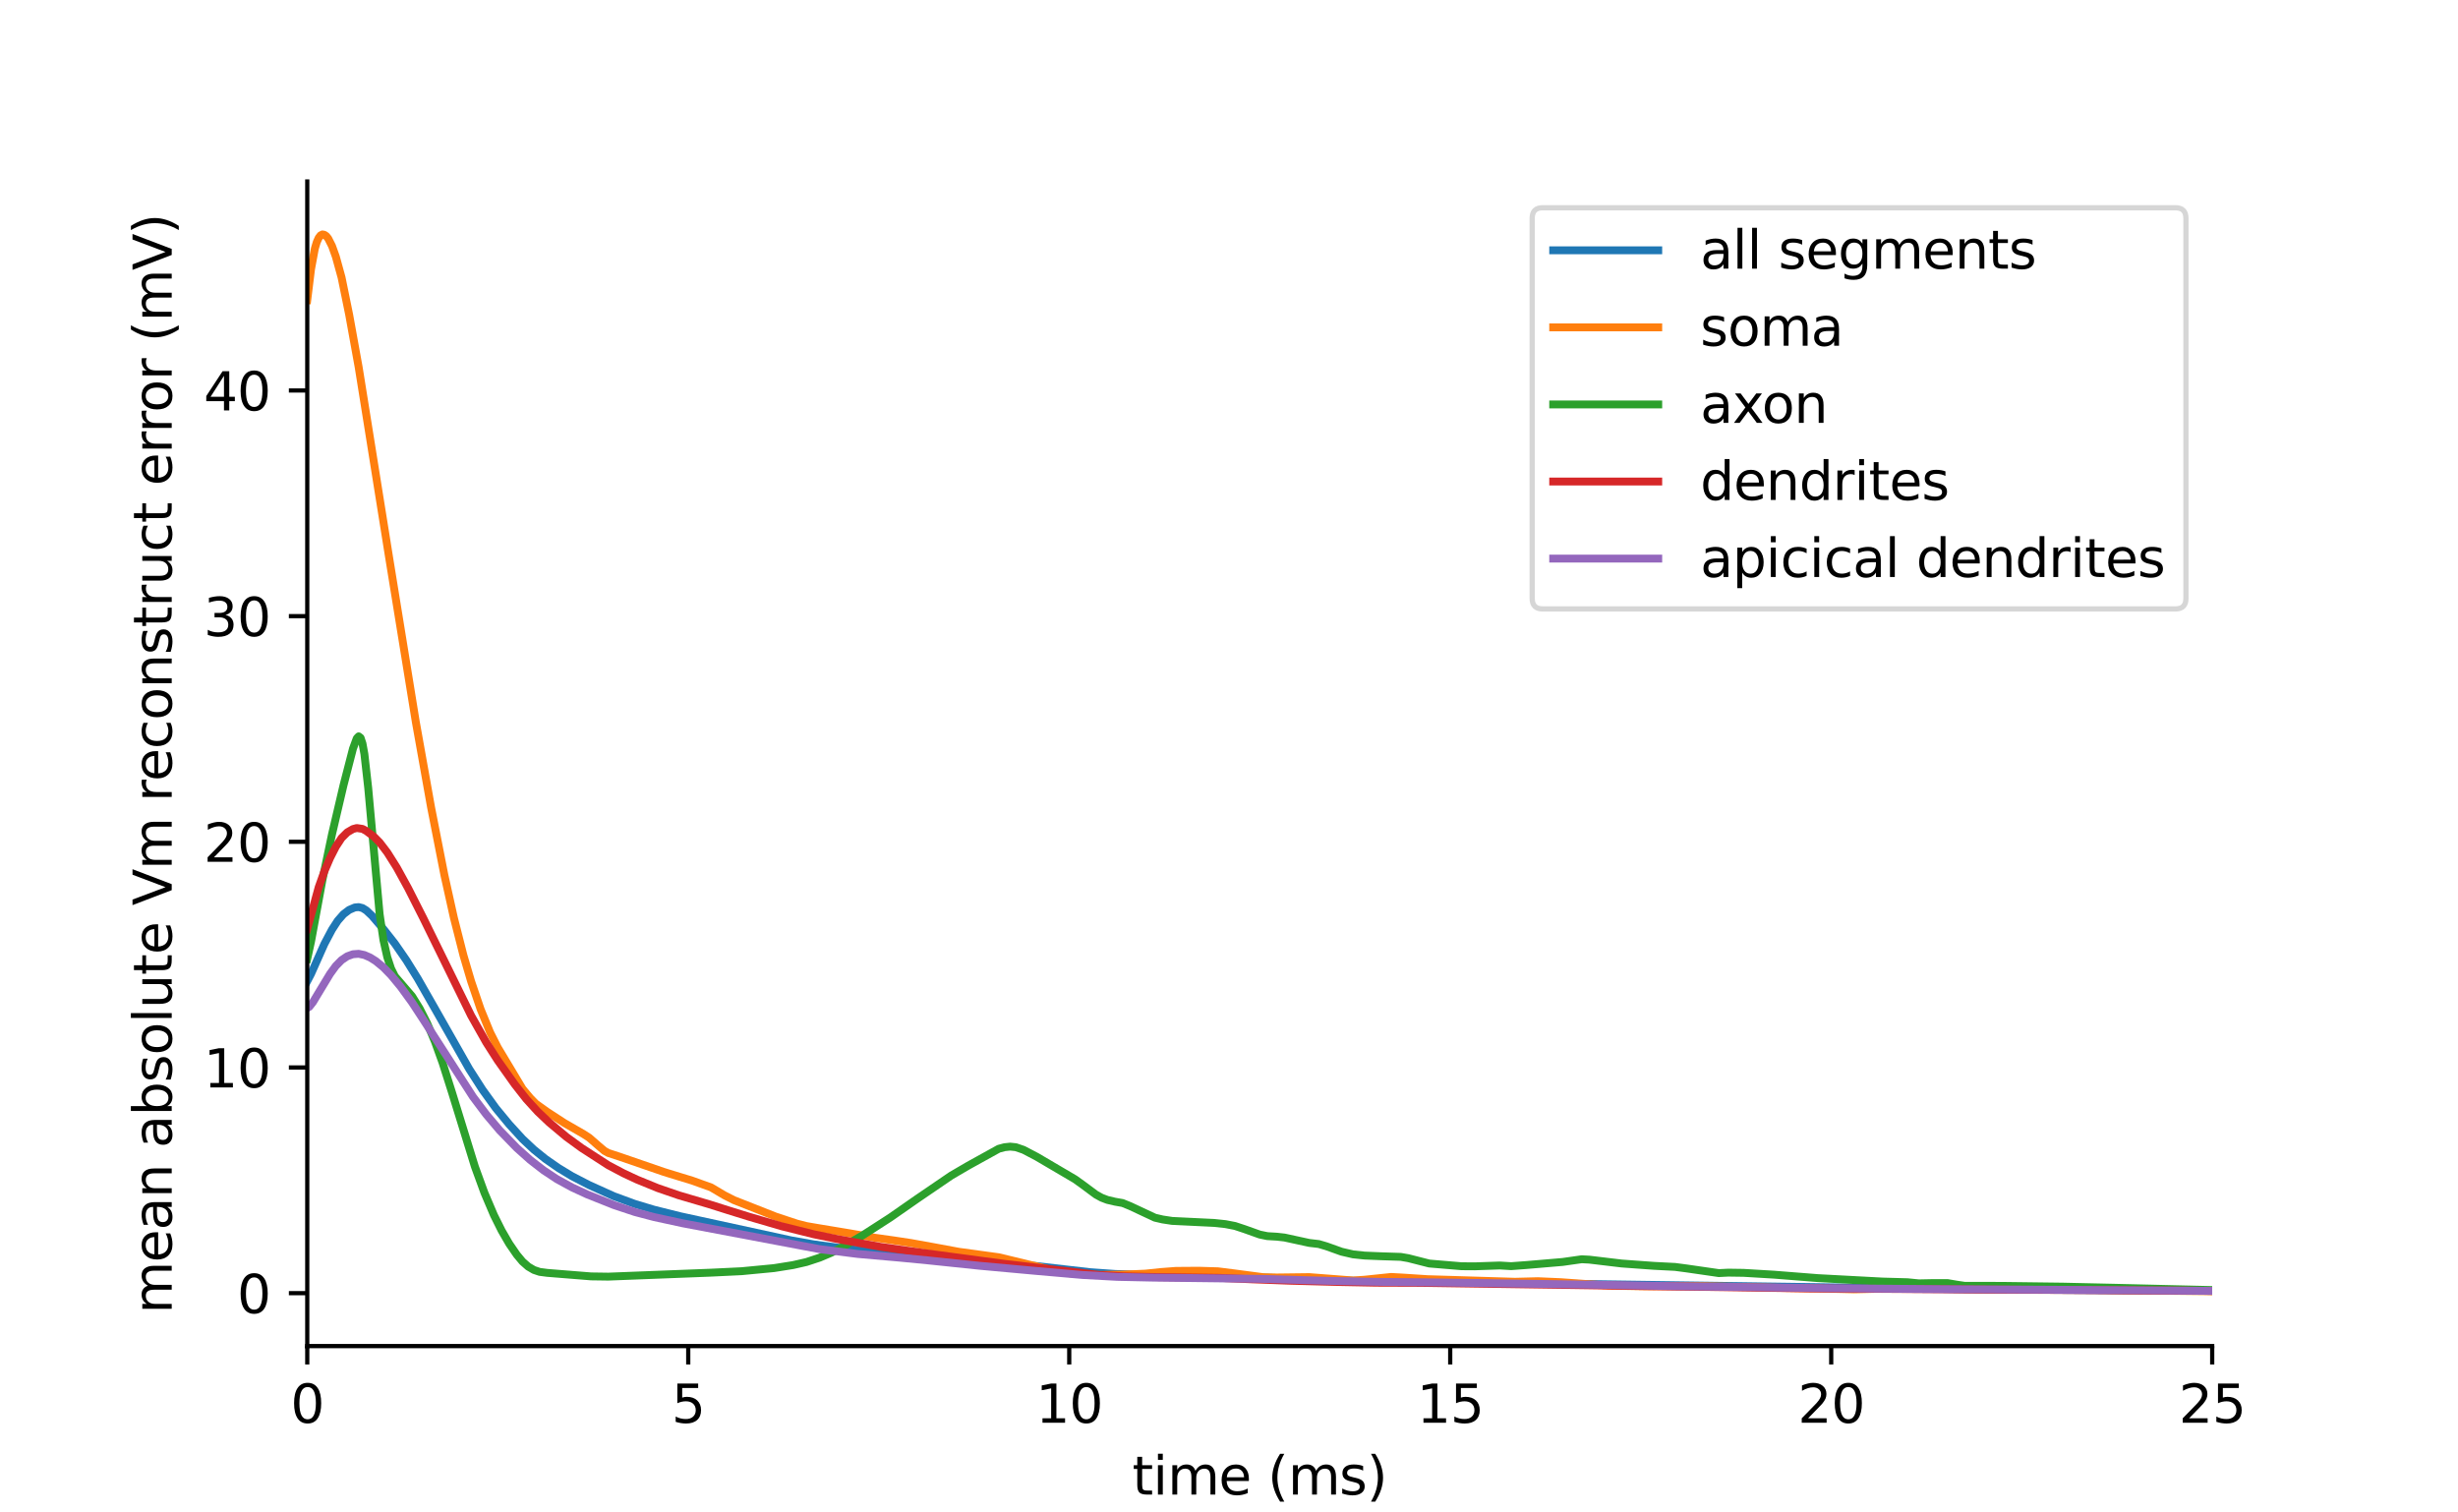 <?xml version="1.0" encoding="utf-8" standalone="no"?>
<!DOCTYPE svg PUBLIC "-//W3C//DTD SVG 1.1//EN"
  "http://www.w3.org/Graphics/SVG/1.1/DTD/svg11.dtd">
<svg xmlns:xlink="http://www.w3.org/1999/xlink" width="468pt" height="288pt" viewBox="0 0 468 288" xmlns="http://www.w3.org/2000/svg" version="1.1">
 <defs>
  <style type="text/css">*{stroke-linejoin: round; stroke-linecap: butt}</style>
 </defs>
 <g id="figure_1">
  <g id="patch_1">
   <path d="M 0 288 
L 468 288 
L 468 0 
L 0 0 
z
" style="fill: #ffffff"/>
  </g>
  <g id="axes_1">
   <g id="patch_2">
    <path d="M 58.5 256.32 
L 421.2 256.32 
L 421.2 34.56 
L 58.5 34.56 
z
" style="fill: #ffffff"/>
   </g>
   <g id="matplotlib.axis_1">
    <g id="xtick_1">
     <g id="line2d_1">
      <defs>
       <path id="m7c7ad03bd0" d="M 0 0 
L 0 3.5 
" style="stroke: #000000; stroke-width: 0.8"/>
      </defs>
      <g>
       <use xlink:href="#m7c7ad03bd0" x="58.5" y="256.32" style="stroke: #000000; stroke-width: 0.8"/>
      </g>
     </g>
     <g id="text_1">
      <!-- 0 -->
      <g transform="translate(55.319 270.918) scale(0.1 -0.1)">
       <defs>
        <path id="DejaVuSans-30" d="M 2034 4250 
Q 1547 4250 1301 3770 
Q 1056 3291 1056 2328 
Q 1056 1369 1301 889 
Q 1547 409 2034 409 
Q 2525 409 2770 889 
Q 3016 1369 3016 2328 
Q 3016 3291 2770 3770 
Q 2525 4250 2034 4250 
z
M 2034 4750 
Q 2819 4750 3233 4129 
Q 3647 3509 3647 2328 
Q 3647 1150 3233 529 
Q 2819 -91 2034 -91 
Q 1250 -91 836 529 
Q 422 1150 422 2328 
Q 422 3509 836 4129 
Q 1250 4750 2034 4750 
z
" transform="scale(0.016)"/>
       </defs>
       <use xlink:href="#DejaVuSans-30"/>
      </g>
     </g>
    </g>
    <g id="xtick_2">
     <g id="line2d_2">
      <g>
       <use xlink:href="#m7c7ad03bd0" x="131.04" y="256.32" style="stroke: #000000; stroke-width: 0.8"/>
      </g>
     </g>
     <g id="text_2">
      <!-- 5 -->
      <g transform="translate(127.859 270.918) scale(0.1 -0.1)">
       <defs>
        <path id="DejaVuSans-35" d="M 691 4666 
L 3169 4666 
L 3169 4134 
L 1269 4134 
L 1269 2991 
Q 1406 3038 1543 3061 
Q 1681 3084 1819 3084 
Q 2600 3084 3056 2656 
Q 3513 2228 3513 1497 
Q 3513 744 3044 326 
Q 2575 -91 1722 -91 
Q 1428 -91 1123 -41 
Q 819 9 494 109 
L 494 744 
Q 775 591 1075 516 
Q 1375 441 1709 441 
Q 2250 441 2565 725 
Q 2881 1009 2881 1497 
Q 2881 1984 2565 2268 
Q 2250 2553 1709 2553 
Q 1456 2553 1204 2497 
Q 953 2441 691 2322 
L 691 4666 
z
" transform="scale(0.016)"/>
       </defs>
       <use xlink:href="#DejaVuSans-35"/>
      </g>
     </g>
    </g>
    <g id="xtick_3">
     <g id="line2d_3">
      <g>
       <use xlink:href="#m7c7ad03bd0" x="203.58" y="256.32" style="stroke: #000000; stroke-width: 0.8"/>
      </g>
     </g>
     <g id="text_3">
      <!-- 10 -->
      <g transform="translate(197.218 270.918) scale(0.1 -0.1)">
       <defs>
        <path id="DejaVuSans-31" d="M 794 531 
L 1825 531 
L 1825 4091 
L 703 3866 
L 703 4441 
L 1819 4666 
L 2450 4666 
L 2450 531 
L 3481 531 
L 3481 0 
L 794 0 
L 794 531 
z
" transform="scale(0.016)"/>
       </defs>
       <use xlink:href="#DejaVuSans-31"/>
       <use xlink:href="#DejaVuSans-30" x="63.623"/>
      </g>
     </g>
    </g>
    <g id="xtick_4">
     <g id="line2d_4">
      <g>
       <use xlink:href="#m7c7ad03bd0" x="276.12" y="256.32" style="stroke: #000000; stroke-width: 0.8"/>
      </g>
     </g>
     <g id="text_4">
      <!-- 15 -->
      <g transform="translate(269.757 270.918) scale(0.1 -0.1)">
       <use xlink:href="#DejaVuSans-31"/>
       <use xlink:href="#DejaVuSans-35" x="63.623"/>
      </g>
     </g>
    </g>
    <g id="xtick_5">
     <g id="line2d_5">
      <g>
       <use xlink:href="#m7c7ad03bd0" x="348.66" y="256.32" style="stroke: #000000; stroke-width: 0.8"/>
      </g>
     </g>
     <g id="text_5">
      <!-- 20 -->
      <g transform="translate(342.298 270.918) scale(0.1 -0.1)">
       <defs>
        <path id="DejaVuSans-32" d="M 1228 531 
L 3431 531 
L 3431 0 
L 469 0 
L 469 531 
Q 828 903 1448 1529 
Q 2069 2156 2228 2338 
Q 2531 2678 2651 2914 
Q 2772 3150 2772 3378 
Q 2772 3750 2511 3984 
Q 2250 4219 1831 4219 
Q 1534 4219 1204 4116 
Q 875 4013 500 3803 
L 500 4441 
Q 881 4594 1212 4672 
Q 1544 4750 1819 4750 
Q 2544 4750 2975 4387 
Q 3406 4025 3406 3419 
Q 3406 3131 3298 2873 
Q 3191 2616 2906 2266 
Q 2828 2175 2409 1742 
Q 1991 1309 1228 531 
z
" transform="scale(0.016)"/>
       </defs>
       <use xlink:href="#DejaVuSans-32"/>
       <use xlink:href="#DejaVuSans-30" x="63.623"/>
      </g>
     </g>
    </g>
    <g id="xtick_6">
     <g id="line2d_6">
      <g>
       <use xlink:href="#m7c7ad03bd0" x="421.2" y="256.32" style="stroke: #000000; stroke-width: 0.8"/>
      </g>
     </g>
     <g id="text_6">
      <!-- 25 -->
      <g transform="translate(414.837 270.918) scale(0.1 -0.1)">
       <use xlink:href="#DejaVuSans-32"/>
       <use xlink:href="#DejaVuSans-35" x="63.623"/>
      </g>
     </g>
    </g>
    <g id="text_7">
     <!-- time (ms) -->
     <g transform="translate(215.588 284.597) scale(0.1 -0.1)">
      <defs>
       <path id="DejaVuSans-74" d="M 1172 4494 
L 1172 3500 
L 2356 3500 
L 2356 3053 
L 1172 3053 
L 1172 1153 
Q 1172 725 1289 603 
Q 1406 481 1766 481 
L 2356 481 
L 2356 0 
L 1766 0 
Q 1100 0 847 248 
Q 594 497 594 1153 
L 594 3053 
L 172 3053 
L 172 3500 
L 594 3500 
L 594 4494 
L 1172 4494 
z
" transform="scale(0.016)"/>
       <path id="DejaVuSans-69" d="M 603 3500 
L 1178 3500 
L 1178 0 
L 603 0 
L 603 3500 
z
M 603 4863 
L 1178 4863 
L 1178 4134 
L 603 4134 
L 603 4863 
z
" transform="scale(0.016)"/>
       <path id="DejaVuSans-6d" d="M 3328 2828 
Q 3544 3216 3844 3400 
Q 4144 3584 4550 3584 
Q 5097 3584 5394 3201 
Q 5691 2819 5691 2113 
L 5691 0 
L 5113 0 
L 5113 2094 
Q 5113 2597 4934 2840 
Q 4756 3084 4391 3084 
Q 3944 3084 3684 2787 
Q 3425 2491 3425 1978 
L 3425 0 
L 2847 0 
L 2847 2094 
Q 2847 2600 2669 2842 
Q 2491 3084 2119 3084 
Q 1678 3084 1418 2786 
Q 1159 2488 1159 1978 
L 1159 0 
L 581 0 
L 581 3500 
L 1159 3500 
L 1159 2956 
Q 1356 3278 1631 3431 
Q 1906 3584 2284 3584 
Q 2666 3584 2933 3390 
Q 3200 3197 3328 2828 
z
" transform="scale(0.016)"/>
       <path id="DejaVuSans-65" d="M 3597 1894 
L 3597 1613 
L 953 1613 
Q 991 1019 1311 708 
Q 1631 397 2203 397 
Q 2534 397 2845 478 
Q 3156 559 3463 722 
L 3463 178 
Q 3153 47 2828 -22 
Q 2503 -91 2169 -91 
Q 1331 -91 842 396 
Q 353 884 353 1716 
Q 353 2575 817 3079 
Q 1281 3584 2069 3584 
Q 2775 3584 3186 3129 
Q 3597 2675 3597 1894 
z
M 3022 2063 
Q 3016 2534 2758 2815 
Q 2500 3097 2075 3097 
Q 1594 3097 1305 2825 
Q 1016 2553 972 2059 
L 3022 2063 
z
" transform="scale(0.016)"/>
       <path id="DejaVuSans-20" transform="scale(0.016)"/>
       <path id="DejaVuSans-28" d="M 1984 4856 
Q 1566 4138 1362 3434 
Q 1159 2731 1159 2009 
Q 1159 1288 1364 580 
Q 1569 -128 1984 -844 
L 1484 -844 
Q 1016 -109 783 600 
Q 550 1309 550 2009 
Q 550 2706 781 3412 
Q 1013 4119 1484 4856 
L 1984 4856 
z
" transform="scale(0.016)"/>
       <path id="DejaVuSans-73" d="M 2834 3397 
L 2834 2853 
Q 2591 2978 2328 3040 
Q 2066 3103 1784 3103 
Q 1356 3103 1142 2972 
Q 928 2841 928 2578 
Q 928 2378 1081 2264 
Q 1234 2150 1697 2047 
L 1894 2003 
Q 2506 1872 2764 1633 
Q 3022 1394 3022 966 
Q 3022 478 2636 193 
Q 2250 -91 1575 -91 
Q 1294 -91 989 -36 
Q 684 19 347 128 
L 347 722 
Q 666 556 975 473 
Q 1284 391 1588 391 
Q 1994 391 2212 530 
Q 2431 669 2431 922 
Q 2431 1156 2273 1281 
Q 2116 1406 1581 1522 
L 1381 1569 
Q 847 1681 609 1914 
Q 372 2147 372 2553 
Q 372 3047 722 3315 
Q 1072 3584 1716 3584 
Q 2034 3584 2315 3537 
Q 2597 3491 2834 3397 
z
" transform="scale(0.016)"/>
       <path id="DejaVuSans-29" d="M 513 4856 
L 1013 4856 
Q 1481 4119 1714 3412 
Q 1947 2706 1947 2009 
Q 1947 1309 1714 600 
Q 1481 -109 1013 -844 
L 513 -844 
Q 928 -128 1133 580 
Q 1338 1288 1338 2009 
Q 1338 2731 1133 3434 
Q 928 4138 513 4856 
z
" transform="scale(0.016)"/>
      </defs>
      <use xlink:href="#DejaVuSans-74"/>
      <use xlink:href="#DejaVuSans-69" x="39.209"/>
      <use xlink:href="#DejaVuSans-6d" x="66.992"/>
      <use xlink:href="#DejaVuSans-65" x="164.404"/>
      <use xlink:href="#DejaVuSans-20" x="225.928"/>
      <use xlink:href="#DejaVuSans-28" x="257.715"/>
      <use xlink:href="#DejaVuSans-6d" x="296.729"/>
      <use xlink:href="#DejaVuSans-73" x="394.141"/>
      <use xlink:href="#DejaVuSans-29" x="446.24"/>
     </g>
    </g>
   </g>
   <g id="matplotlib.axis_2">
    <g id="ytick_1">
     <g id="line2d_7">
      <defs>
       <path id="m4dbc511d48" d="M 0 0 
L -3.5 0 
" style="stroke: #000000; stroke-width: 0.8"/>
      </defs>
      <g>
       <use xlink:href="#m4dbc511d48" x="58.5" y="246.24" style="stroke: #000000; stroke-width: 0.8"/>
      </g>
     </g>
     <g id="text_8">
      <!-- 0 -->
      <g transform="translate(45.138 250.039) scale(0.1 -0.1)">
       <use xlink:href="#DejaVuSans-30"/>
      </g>
     </g>
    </g>
    <g id="ytick_2">
     <g id="line2d_8">
      <g>
       <use xlink:href="#m4dbc511d48" x="58.5" y="203.268" style="stroke: #000000; stroke-width: 0.8"/>
      </g>
     </g>
     <g id="text_9">
      <!-- 10 -->
      <g transform="translate(38.775 207.067) scale(0.1 -0.1)">
       <use xlink:href="#DejaVuSans-31"/>
       <use xlink:href="#DejaVuSans-30" x="63.623"/>
      </g>
     </g>
    </g>
    <g id="ytick_3">
     <g id="line2d_9">
      <g>
       <use xlink:href="#m4dbc511d48" x="58.5" y="160.295" style="stroke: #000000; stroke-width: 0.8"/>
      </g>
     </g>
     <g id="text_10">
      <!-- 20 -->
      <g transform="translate(38.775 164.095) scale(0.1 -0.1)">
       <use xlink:href="#DejaVuSans-32"/>
       <use xlink:href="#DejaVuSans-30" x="63.623"/>
      </g>
     </g>
    </g>
    <g id="ytick_4">
     <g id="line2d_10">
      <g>
       <use xlink:href="#m4dbc511d48" x="58.5" y="117.323" style="stroke: #000000; stroke-width: 0.8"/>
      </g>
     </g>
     <g id="text_11">
      <!-- 30 -->
      <g transform="translate(38.775 121.122) scale(0.1 -0.1)">
       <defs>
        <path id="DejaVuSans-33" d="M 2597 2516 
Q 3050 2419 3304 2112 
Q 3559 1806 3559 1356 
Q 3559 666 3084 287 
Q 2609 -91 1734 -91 
Q 1441 -91 1130 -33 
Q 819 25 488 141 
L 488 750 
Q 750 597 1062 519 
Q 1375 441 1716 441 
Q 2309 441 2620 675 
Q 2931 909 2931 1356 
Q 2931 1769 2642 2001 
Q 2353 2234 1838 2234 
L 1294 2234 
L 1294 2753 
L 1863 2753 
Q 2328 2753 2575 2939 
Q 2822 3125 2822 3475 
Q 2822 3834 2567 4026 
Q 2313 4219 1838 4219 
Q 1578 4219 1281 4162 
Q 984 4106 628 3988 
L 628 4550 
Q 988 4650 1302 4700 
Q 1616 4750 1894 4750 
Q 2613 4750 3031 4423 
Q 3450 4097 3450 3541 
Q 3450 3153 3228 2886 
Q 3006 2619 2597 2516 
z
" transform="scale(0.016)"/>
       </defs>
       <use xlink:href="#DejaVuSans-33"/>
       <use xlink:href="#DejaVuSans-30" x="63.623"/>
      </g>
     </g>
    </g>
    <g id="ytick_5">
     <g id="line2d_11">
      <g>
       <use xlink:href="#m4dbc511d48" x="58.5" y="74.351" style="stroke: #000000; stroke-width: 0.8"/>
      </g>
     </g>
     <g id="text_12">
      <!-- 40 -->
      <g transform="translate(38.775 78.15) scale(0.1 -0.1)">
       <defs>
        <path id="DejaVuSans-34" d="M 2419 4116 
L 825 1625 
L 2419 1625 
L 2419 4116 
z
M 2253 4666 
L 3047 4666 
L 3047 1625 
L 3713 1625 
L 3713 1100 
L 3047 1100 
L 3047 0 
L 2419 0 
L 2419 1100 
L 313 1100 
L 313 1709 
L 2253 4666 
z
" transform="scale(0.016)"/>
       </defs>
       <use xlink:href="#DejaVuSans-34"/>
       <use xlink:href="#DejaVuSans-30" x="63.623"/>
      </g>
     </g>
    </g>
    <g id="text_13">
     <!-- mean absolute Vm reconstruct error (mV) -->
     <g transform="translate(32.695 250.142) rotate(-90) scale(0.1 -0.1)">
      <defs>
       <path id="DejaVuSans-61" d="M 2194 1759 
Q 1497 1759 1228 1600 
Q 959 1441 959 1056 
Q 959 750 1161 570 
Q 1363 391 1709 391 
Q 2188 391 2477 730 
Q 2766 1069 2766 1631 
L 2766 1759 
L 2194 1759 
z
M 3341 1997 
L 3341 0 
L 2766 0 
L 2766 531 
Q 2569 213 2275 61 
Q 1981 -91 1556 -91 
Q 1019 -91 701 211 
Q 384 513 384 1019 
Q 384 1609 779 1909 
Q 1175 2209 1959 2209 
L 2766 2209 
L 2766 2266 
Q 2766 2663 2505 2880 
Q 2244 3097 1772 3097 
Q 1472 3097 1187 3025 
Q 903 2953 641 2809 
L 641 3341 
Q 956 3463 1253 3523 
Q 1550 3584 1831 3584 
Q 2591 3584 2966 3190 
Q 3341 2797 3341 1997 
z
" transform="scale(0.016)"/>
       <path id="DejaVuSans-6e" d="M 3513 2113 
L 3513 0 
L 2938 0 
L 2938 2094 
Q 2938 2591 2744 2837 
Q 2550 3084 2163 3084 
Q 1697 3084 1428 2787 
Q 1159 2491 1159 1978 
L 1159 0 
L 581 0 
L 581 3500 
L 1159 3500 
L 1159 2956 
Q 1366 3272 1645 3428 
Q 1925 3584 2291 3584 
Q 2894 3584 3203 3211 
Q 3513 2838 3513 2113 
z
" transform="scale(0.016)"/>
       <path id="DejaVuSans-62" d="M 3116 1747 
Q 3116 2381 2855 2742 
Q 2594 3103 2138 3103 
Q 1681 3103 1420 2742 
Q 1159 2381 1159 1747 
Q 1159 1113 1420 752 
Q 1681 391 2138 391 
Q 2594 391 2855 752 
Q 3116 1113 3116 1747 
z
M 1159 2969 
Q 1341 3281 1617 3432 
Q 1894 3584 2278 3584 
Q 2916 3584 3314 3078 
Q 3713 2572 3713 1747 
Q 3713 922 3314 415 
Q 2916 -91 2278 -91 
Q 1894 -91 1617 61 
Q 1341 213 1159 525 
L 1159 0 
L 581 0 
L 581 4863 
L 1159 4863 
L 1159 2969 
z
" transform="scale(0.016)"/>
       <path id="DejaVuSans-6f" d="M 1959 3097 
Q 1497 3097 1228 2736 
Q 959 2375 959 1747 
Q 959 1119 1226 758 
Q 1494 397 1959 397 
Q 2419 397 2687 759 
Q 2956 1122 2956 1747 
Q 2956 2369 2687 2733 
Q 2419 3097 1959 3097 
z
M 1959 3584 
Q 2709 3584 3137 3096 
Q 3566 2609 3566 1747 
Q 3566 888 3137 398 
Q 2709 -91 1959 -91 
Q 1206 -91 779 398 
Q 353 888 353 1747 
Q 353 2609 779 3096 
Q 1206 3584 1959 3584 
z
" transform="scale(0.016)"/>
       <path id="DejaVuSans-6c" d="M 603 4863 
L 1178 4863 
L 1178 0 
L 603 0 
L 603 4863 
z
" transform="scale(0.016)"/>
       <path id="DejaVuSans-75" d="M 544 1381 
L 544 3500 
L 1119 3500 
L 1119 1403 
Q 1119 906 1312 657 
Q 1506 409 1894 409 
Q 2359 409 2629 706 
Q 2900 1003 2900 1516 
L 2900 3500 
L 3475 3500 
L 3475 0 
L 2900 0 
L 2900 538 
Q 2691 219 2414 64 
Q 2138 -91 1772 -91 
Q 1169 -91 856 284 
Q 544 659 544 1381 
z
M 1991 3584 
L 1991 3584 
z
" transform="scale(0.016)"/>
       <path id="DejaVuSans-56" d="M 1831 0 
L 50 4666 
L 709 4666 
L 2188 738 
L 3669 4666 
L 4325 4666 
L 2547 0 
L 1831 0 
z
" transform="scale(0.016)"/>
       <path id="DejaVuSans-72" d="M 2631 2963 
Q 2534 3019 2420 3045 
Q 2306 3072 2169 3072 
Q 1681 3072 1420 2755 
Q 1159 2438 1159 1844 
L 1159 0 
L 581 0 
L 581 3500 
L 1159 3500 
L 1159 2956 
Q 1341 3275 1631 3429 
Q 1922 3584 2338 3584 
Q 2397 3584 2469 3576 
Q 2541 3569 2628 3553 
L 2631 2963 
z
" transform="scale(0.016)"/>
       <path id="DejaVuSans-63" d="M 3122 3366 
L 3122 2828 
Q 2878 2963 2633 3030 
Q 2388 3097 2138 3097 
Q 1578 3097 1268 2742 
Q 959 2388 959 1747 
Q 959 1106 1268 751 
Q 1578 397 2138 397 
Q 2388 397 2633 464 
Q 2878 531 3122 666 
L 3122 134 
Q 2881 22 2623 -34 
Q 2366 -91 2075 -91 
Q 1284 -91 818 406 
Q 353 903 353 1747 
Q 353 2603 823 3093 
Q 1294 3584 2113 3584 
Q 2378 3584 2631 3529 
Q 2884 3475 3122 3366 
z
" transform="scale(0.016)"/>
      </defs>
      <use xlink:href="#DejaVuSans-6d"/>
      <use xlink:href="#DejaVuSans-65" x="97.412"/>
      <use xlink:href="#DejaVuSans-61" x="158.936"/>
      <use xlink:href="#DejaVuSans-6e" x="220.215"/>
      <use xlink:href="#DejaVuSans-20" x="283.594"/>
      <use xlink:href="#DejaVuSans-61" x="315.381"/>
      <use xlink:href="#DejaVuSans-62" x="376.66"/>
      <use xlink:href="#DejaVuSans-73" x="440.137"/>
      <use xlink:href="#DejaVuSans-6f" x="492.236"/>
      <use xlink:href="#DejaVuSans-6c" x="553.418"/>
      <use xlink:href="#DejaVuSans-75" x="581.201"/>
      <use xlink:href="#DejaVuSans-74" x="644.58"/>
      <use xlink:href="#DejaVuSans-65" x="683.789"/>
      <use xlink:href="#DejaVuSans-20" x="745.312"/>
      <use xlink:href="#DejaVuSans-56" x="777.1"/>
      <use xlink:href="#DejaVuSans-6d" x="845.508"/>
      <use xlink:href="#DejaVuSans-20" x="942.92"/>
      <use xlink:href="#DejaVuSans-72" x="974.707"/>
      <use xlink:href="#DejaVuSans-65" x="1013.57"/>
      <use xlink:href="#DejaVuSans-63" x="1075.094"/>
      <use xlink:href="#DejaVuSans-6f" x="1130.074"/>
      <use xlink:href="#DejaVuSans-6e" x="1191.256"/>
      <use xlink:href="#DejaVuSans-73" x="1254.635"/>
      <use xlink:href="#DejaVuSans-74" x="1306.734"/>
      <use xlink:href="#DejaVuSans-72" x="1345.943"/>
      <use xlink:href="#DejaVuSans-75" x="1387.057"/>
      <use xlink:href="#DejaVuSans-63" x="1450.436"/>
      <use xlink:href="#DejaVuSans-74" x="1505.416"/>
      <use xlink:href="#DejaVuSans-20" x="1544.625"/>
      <use xlink:href="#DejaVuSans-65" x="1576.412"/>
      <use xlink:href="#DejaVuSans-72" x="1637.936"/>
      <use xlink:href="#DejaVuSans-72" x="1677.299"/>
      <use xlink:href="#DejaVuSans-6f" x="1716.162"/>
      <use xlink:href="#DejaVuSans-72" x="1777.344"/>
      <use xlink:href="#DejaVuSans-20" x="1818.457"/>
      <use xlink:href="#DejaVuSans-28" x="1850.244"/>
      <use xlink:href="#DejaVuSans-6d" x="1889.258"/>
      <use xlink:href="#DejaVuSans-56" x="1986.67"/>
      <use xlink:href="#DejaVuSans-29" x="2055.078"/>
     </g>
    </g>
   </g>
   <g id="line2d_12">
    <path d="M 58.5 186.828 
L 59.225 185.439 
L 61.764 179.738 
L 63.215 177 
L 64.303 175.329 
L 65.391 174.087 
L 66.479 173.26 
L 67.567 172.795 
L 68.293 172.729 
L 69.018 172.907 
L 69.744 173.358 
L 70.832 174.38 
L 73.008 176.918 
L 75.184 179.686 
L 77.36 182.833 
L 79.537 186.335 
L 82.801 192.047 
L 89.329 203.542 
L 91.868 207.501 
L 94.407 211.019 
L 96.946 214.096 
L 99.485 216.874 
L 101.661 218.918 
L 103.838 220.676 
L 106.376 222.441 
L 108.915 223.975 
L 112.18 225.662 
L 116.895 227.787 
L 120.884 229.255 
L 124.511 230.345 
L 129.589 231.611 
L 150.626 236.187 
L 154.978 236.961 
L 161.144 237.796 
L 166.585 238.343 
L 197.414 241.093 
L 207.57 242.248 
L 212.285 242.583 
L 220.627 242.866 
L 236.223 243.094 
L 247.829 243.556 
L 255.809 243.839 
L 261.612 243.974 
L 272.493 244.1 
L 379.127 245.545 
L 421.563 245.806 
L 421.563 245.806 
" clip-path="url(#pfdcf367526)" style="fill: none; stroke: #1f77b4; stroke-width: 1.5; stroke-linecap: square"/>
   </g>
   <g id="line2d_13">
    <path d="M 58.5 57.13 
L 59.225 51.233 
L 59.951 47.31 
L 60.313 46.103 
L 60.676 45.294 
L 61.039 44.822 
L 61.402 44.64 
L 61.764 44.71 
L 62.127 44.963 
L 62.49 45.414 
L 63.215 46.845 
L 63.941 48.87 
L 65.029 52.819 
L 66.479 59.912 
L 68.293 69.936 
L 74.096 106.214 
L 79.174 137.491 
L 82.076 153.731 
L 84.614 166.644 
L 86.428 174.804 
L 88.241 181.927 
L 89.692 186.842 
L 91.506 192.167 
L 93.319 196.596 
L 94.77 199.461 
L 99.485 207.324 
L 100.936 209.064 
L 102.024 210.174 
L 104.2 211.727 
L 107.465 213.852 
L 111.091 215.937 
L 112.18 216.642 
L 113.993 218.225 
L 115.081 219.142 
L 115.807 219.547 
L 117.983 220.26 
L 126.325 223.132 
L 127.413 223.474 
L 131.765 224.804 
L 135.392 226.107 
L 137.931 227.61 
L 139.745 228.531 
L 147.724 231.675 
L 151.714 232.994 
L 153.527 233.461 
L 155.704 233.835 
L 161.869 234.858 
L 166.585 235.691 
L 170.212 236.201 
L 173.476 236.697 
L 177.828 237.484 
L 182.543 238.359 
L 190.16 239.403 
L 201.404 242.115 
L 203.943 242.49 
L 208.658 242.779 
L 213.736 242.715 
L 218.088 242.525 
L 220.99 242.222 
L 223.891 242.002 
L 228.244 241.971 
L 231.871 242.078 
L 235.135 242.49 
L 240.575 243.21 
L 243.114 243.259 
L 249.28 243.186 
L 257.622 243.828 
L 259.798 243.683 
L 264.876 243.154 
L 267.053 243.27 
L 271.768 243.577 
L 288.452 244.073 
L 292.804 243.964 
L 297.157 244.153 
L 306.587 244.822 
L 313.115 244.93 
L 323.996 244.903 
L 339.955 245.246 
L 345.758 245.344 
L 353.012 245.513 
L 360.992 245.328 
L 364.981 245.302 
L 378.764 245.577 
L 397.625 245.57 
L 404.878 245.7 
L 421.563 245.881 
L 421.563 245.881 
" clip-path="url(#pfdcf367526)" style="fill: none; stroke: #ff7f0e; stroke-width: 1.5; stroke-linecap: square"/>
   </g>
   <g id="line2d_14">
    <path d="M 58.5 182.577 
L 59.225 179.269 
L 61.402 167.499 
L 63.215 158.856 
L 65.391 149.574 
L 67.205 142.555 
L 67.93 140.587 
L 68.293 140.214 
L 68.656 140.495 
L 69.018 141.593 
L 69.381 143.587 
L 70.106 150.027 
L 72.283 174.091 
L 73.008 179.013 
L 73.733 182.244 
L 74.459 184.449 
L 75.184 185.903 
L 78.448 189.692 
L 79.899 192.033 
L 81.35 194.895 
L 82.801 198.326 
L 84.252 202.339 
L 86.065 208.043 
L 90.418 222.147 
L 92.231 227.122 
L 94.045 231.388 
L 95.495 234.299 
L 96.946 236.81 
L 98.397 238.922 
L 99.485 240.227 
L 100.573 241.187 
L 101.661 241.825 
L 102.749 242.19 
L 104.2 242.38 
L 112.542 243.05 
L 115.807 243.096 
L 135.392 242.339 
L 141.196 242.061 
L 147.362 241.472 
L 150.988 240.895 
L 153.527 240.317 
L 156.066 239.48 
L 158.243 238.561 
L 160.781 237.263 
L 164.408 235.129 
L 169.486 231.856 
L 174.564 228.318 
L 181.093 223.862 
L 184.357 221.957 
L 190.16 218.746 
L 191.248 218.454 
L 192.336 218.338 
L 193.424 218.45 
L 194.875 218.947 
L 197.414 220.279 
L 204.668 224.542 
L 206.119 225.58 
L 208.658 227.467 
L 209.746 228.067 
L 210.834 228.482 
L 212.285 228.823 
L 213.736 229.077 
L 215.186 229.666 
L 219.901 231.872 
L 221.352 232.207 
L 223.166 232.484 
L 231.145 232.868 
L 233.321 233.097 
L 235.135 233.448 
L 236.948 234.047 
L 239.85 235.083 
L 241.301 235.382 
L 243.114 235.489 
L 244.565 235.65 
L 249.28 236.676 
L 251.094 236.888 
L 252.544 237.313 
L 255.446 238.352 
L 257.622 238.853 
L 259.798 239.082 
L 263.063 239.217 
L 266.69 239.332 
L 268.141 239.582 
L 272.13 240.599 
L 278.296 241.115 
L 280.835 241.132 
L 285.55 240.972 
L 287.726 241.101 
L 290.628 240.886 
L 297.519 240.302 
L 301.146 239.786 
L 302.597 239.86 
L 308.763 240.596 
L 314.929 241.043 
L 318.919 241.245 
L 321.095 241.532 
L 327.261 242.424 
L 329.074 242.334 
L 331.976 242.376 
L 337.779 242.721 
L 346.121 243.378 
L 358.453 244.033 
L 363.168 244.161 
L 365.344 244.374 
L 367.883 244.322 
L 370.785 244.318 
L 372.598 244.627 
L 374.049 244.844 
L 375.863 244.843 
L 381.303 244.856 
L 392.909 245.002 
L 402.702 245.216 
L 421.563 245.658 
L 421.563 245.658 
" clip-path="url(#pfdcf367526)" style="fill: none; stroke: #2ca02c; stroke-width: 1.5; stroke-linecap: square"/>
   </g>
   <g id="line2d_15">
    <path d="M 58.5 176.884 
L 60.676 168.946 
L 61.764 165.902 
L 62.852 163.363 
L 63.941 161.236 
L 65.029 159.578 
L 66.117 158.495 
L 67.205 157.864 
L 67.93 157.671 
L 69.018 157.838 
L 69.744 158.231 
L 71.195 159.318 
L 72.283 160.423 
L 73.733 162.318 
L 75.547 165.193 
L 77.723 169.16 
L 80.625 174.893 
L 89.692 193.376 
L 92.594 198.518 
L 94.77 201.921 
L 98.034 206.515 
L 100.21 209.285 
L 102.387 211.674 
L 104.563 213.742 
L 107.827 216.475 
L 110.729 218.593 
L 115.807 221.879 
L 118.708 223.413 
L 121.247 224.601 
L 125.237 226.233 
L 129.226 227.606 
L 135.03 229.315 
L 138.657 230.461 
L 142.646 231.698 
L 148.812 233.502 
L 154.978 235.039 
L 159.331 235.927 
L 167.673 237.427 
L 176.377 238.664 
L 190.886 240.613 
L 209.383 242.79 
L 214.098 243.051 
L 220.627 243.191 
L 232.233 243.334 
L 238.399 243.606 
L 245.653 243.875 
L 255.083 244.12 
L 261.975 244.249 
L 270.317 244.278 
L 344.308 245.336 
L 385.293 245.596 
L 415.76 245.762 
L 421.563 245.808 
L 421.563 245.808 
" clip-path="url(#pfdcf367526)" style="fill: none; stroke: #d62728; stroke-width: 1.5; stroke-linecap: square"/>
   </g>
   <g id="line2d_16">
    <path d="M 58.5 191.927 
L 58.863 191.745 
L 59.588 190.829 
L 61.039 188.42 
L 62.852 185.426 
L 63.941 183.933 
L 65.029 182.825 
L 66.117 182.096 
L 67.205 181.704 
L 68.293 181.622 
L 69.381 181.852 
L 70.469 182.326 
L 71.557 183.01 
L 73.008 184.204 
L 74.459 185.692 
L 76.272 187.881 
L 78.448 190.87 
L 80.625 194.195 
L 90.055 208.85 
L 92.594 212.227 
L 95.133 215.229 
L 98.397 218.594 
L 100.936 220.865 
L 103.475 222.836 
L 106.014 224.519 
L 108.915 226.108 
L 111.817 227.448 
L 116.895 229.47 
L 120.884 230.796 
L 124.511 231.75 
L 129.952 232.932 
L 156.066 237.864 
L 163.32 238.779 
L 171.3 239.481 
L 176.74 240.008 
L 186.533 241.03 
L 197.414 242.022 
L 206.119 242.78 
L 212.648 243.137 
L 219.176 243.275 
L 239.85 243.518 
L 253.27 243.904 
L 263.063 244.099 
L 273.218 244.192 
L 304.411 244.642 
L 318.556 244.906 
L 347.572 245.298 
L 370.422 245.485 
L 397.262 245.632 
L 421.563 245.812 
L 421.563 245.812 
" clip-path="url(#pfdcf367526)" style="fill: none; stroke: #9467bd; stroke-width: 1.5; stroke-linecap: square"/>
   </g>
   <g id="patch_3">
    <path d="M 58.5 256.32 
L 58.5 34.56 
" style="fill: none; stroke: #000000; stroke-width: 0.8; stroke-linejoin: miter; stroke-linecap: square"/>
   </g>
   <g id="patch_4">
    <path d="M 58.5 256.32 
L 421.2 256.32 
" style="fill: none; stroke: #000000; stroke-width: 0.8; stroke-linejoin: miter; stroke-linecap: square"/>
   </g>
   <g id="legend_1">
    <g id="patch_5">
     <path d="M 293.727 115.951 
L 414.2 115.951 
Q 416.2 115.951 416.2 113.951 
L 416.2 41.56 
Q 416.2 39.56 414.2 39.56 
L 293.727 39.56 
Q 291.727 39.56 291.727 41.56 
L 291.727 113.951 
Q 291.727 115.951 293.727 115.951 
z
" style="fill: #ffffff; opacity: 0.8; stroke: #cccccc; stroke-linejoin: miter"/>
    </g>
    <g id="line2d_17">
     <path d="M 295.727 47.658 
L 305.727 47.658 
L 315.727 47.658 
" style="fill: none; stroke: #1f77b4; stroke-width: 1.5; stroke-linecap: square"/>
    </g>
    <g id="text_14">
     <!-- all segments -->
     <g transform="translate(323.727 51.158) scale(0.1 -0.1)">
      <defs>
       <path id="DejaVuSans-67" d="M 2906 1791 
Q 2906 2416 2648 2759 
Q 2391 3103 1925 3103 
Q 1463 3103 1205 2759 
Q 947 2416 947 1791 
Q 947 1169 1205 825 
Q 1463 481 1925 481 
Q 2391 481 2648 825 
Q 2906 1169 2906 1791 
z
M 3481 434 
Q 3481 -459 3084 -895 
Q 2688 -1331 1869 -1331 
Q 1566 -1331 1297 -1286 
Q 1028 -1241 775 -1147 
L 775 -588 
Q 1028 -725 1275 -790 
Q 1522 -856 1778 -856 
Q 2344 -856 2625 -561 
Q 2906 -266 2906 331 
L 2906 616 
Q 2728 306 2450 153 
Q 2172 0 1784 0 
Q 1141 0 747 490 
Q 353 981 353 1791 
Q 353 2603 747 3093 
Q 1141 3584 1784 3584 
Q 2172 3584 2450 3431 
Q 2728 3278 2906 2969 
L 2906 3500 
L 3481 3500 
L 3481 434 
z
" transform="scale(0.016)"/>
      </defs>
      <use xlink:href="#DejaVuSans-61"/>
      <use xlink:href="#DejaVuSans-6c" x="61.279"/>
      <use xlink:href="#DejaVuSans-6c" x="89.062"/>
      <use xlink:href="#DejaVuSans-20" x="116.846"/>
      <use xlink:href="#DejaVuSans-73" x="148.633"/>
      <use xlink:href="#DejaVuSans-65" x="200.732"/>
      <use xlink:href="#DejaVuSans-67" x="262.256"/>
      <use xlink:href="#DejaVuSans-6d" x="325.732"/>
      <use xlink:href="#DejaVuSans-65" x="423.145"/>
      <use xlink:href="#DejaVuSans-6e" x="484.668"/>
      <use xlink:href="#DejaVuSans-74" x="548.047"/>
      <use xlink:href="#DejaVuSans-73" x="587.256"/>
     </g>
    </g>
    <g id="line2d_18">
     <path d="M 295.727 62.337 
L 305.727 62.337 
L 315.727 62.337 
" style="fill: none; stroke: #ff7f0e; stroke-width: 1.5; stroke-linecap: square"/>
    </g>
    <g id="text_15">
     <!-- soma -->
     <g transform="translate(323.727 65.837) scale(0.1 -0.1)">
      <use xlink:href="#DejaVuSans-73"/>
      <use xlink:href="#DejaVuSans-6f" x="52.1"/>
      <use xlink:href="#DejaVuSans-6d" x="113.281"/>
      <use xlink:href="#DejaVuSans-61" x="210.693"/>
     </g>
    </g>
    <g id="line2d_19">
     <path d="M 295.727 77.015 
L 305.727 77.015 
L 315.727 77.015 
" style="fill: none; stroke: #2ca02c; stroke-width: 1.5; stroke-linecap: square"/>
    </g>
    <g id="text_16">
     <!-- axon -->
     <g transform="translate(323.727 80.515) scale(0.1 -0.1)">
      <defs>
       <path id="DejaVuSans-78" d="M 3513 3500 
L 2247 1797 
L 3578 0 
L 2900 0 
L 1881 1375 
L 863 0 
L 184 0 
L 1544 1831 
L 300 3500 
L 978 3500 
L 1906 2253 
L 2834 3500 
L 3513 3500 
z
" transform="scale(0.016)"/>
      </defs>
      <use xlink:href="#DejaVuSans-61"/>
      <use xlink:href="#DejaVuSans-78" x="61.279"/>
      <use xlink:href="#DejaVuSans-6f" x="117.334"/>
      <use xlink:href="#DejaVuSans-6e" x="178.516"/>
     </g>
    </g>
    <g id="line2d_20">
     <path d="M 295.727 91.693 
L 305.727 91.693 
L 315.727 91.693 
" style="fill: none; stroke: #d62728; stroke-width: 1.5; stroke-linecap: square"/>
    </g>
    <g id="text_17">
     <!-- dendrites -->
     <g transform="translate(323.727 95.193) scale(0.1 -0.1)">
      <defs>
       <path id="DejaVuSans-64" d="M 2906 2969 
L 2906 4863 
L 3481 4863 
L 3481 0 
L 2906 0 
L 2906 525 
Q 2725 213 2448 61 
Q 2172 -91 1784 -91 
Q 1150 -91 751 415 
Q 353 922 353 1747 
Q 353 2572 751 3078 
Q 1150 3584 1784 3584 
Q 2172 3584 2448 3432 
Q 2725 3281 2906 2969 
z
M 947 1747 
Q 947 1113 1208 752 
Q 1469 391 1925 391 
Q 2381 391 2643 752 
Q 2906 1113 2906 1747 
Q 2906 2381 2643 2742 
Q 2381 3103 1925 3103 
Q 1469 3103 1208 2742 
Q 947 2381 947 1747 
z
" transform="scale(0.016)"/>
      </defs>
      <use xlink:href="#DejaVuSans-64"/>
      <use xlink:href="#DejaVuSans-65" x="63.477"/>
      <use xlink:href="#DejaVuSans-6e" x="125"/>
      <use xlink:href="#DejaVuSans-64" x="188.379"/>
      <use xlink:href="#DejaVuSans-72" x="251.855"/>
      <use xlink:href="#DejaVuSans-69" x="292.969"/>
      <use xlink:href="#DejaVuSans-74" x="320.752"/>
      <use xlink:href="#DejaVuSans-65" x="359.961"/>
      <use xlink:href="#DejaVuSans-73" x="421.484"/>
     </g>
    </g>
    <g id="line2d_21">
     <path d="M 295.727 106.371 
L 305.727 106.371 
L 315.727 106.371 
" style="fill: none; stroke: #9467bd; stroke-width: 1.5; stroke-linecap: square"/>
    </g>
    <g id="text_18">
     <!-- apicical dendrites -->
     <g transform="translate(323.727 109.871) scale(0.1 -0.1)">
      <defs>
       <path id="DejaVuSans-70" d="M 1159 525 
L 1159 -1331 
L 581 -1331 
L 581 3500 
L 1159 3500 
L 1159 2969 
Q 1341 3281 1617 3432 
Q 1894 3584 2278 3584 
Q 2916 3584 3314 3078 
Q 3713 2572 3713 1747 
Q 3713 922 3314 415 
Q 2916 -91 2278 -91 
Q 1894 -91 1617 61 
Q 1341 213 1159 525 
z
M 3116 1747 
Q 3116 2381 2855 2742 
Q 2594 3103 2138 3103 
Q 1681 3103 1420 2742 
Q 1159 2381 1159 1747 
Q 1159 1113 1420 752 
Q 1681 391 2138 391 
Q 2594 391 2855 752 
Q 3116 1113 3116 1747 
z
" transform="scale(0.016)"/>
      </defs>
      <use xlink:href="#DejaVuSans-61"/>
      <use xlink:href="#DejaVuSans-70" x="61.279"/>
      <use xlink:href="#DejaVuSans-69" x="124.756"/>
      <use xlink:href="#DejaVuSans-63" x="152.539"/>
      <use xlink:href="#DejaVuSans-69" x="207.52"/>
      <use xlink:href="#DejaVuSans-63" x="235.303"/>
      <use xlink:href="#DejaVuSans-61" x="290.283"/>
      <use xlink:href="#DejaVuSans-6c" x="351.562"/>
      <use xlink:href="#DejaVuSans-20" x="379.346"/>
      <use xlink:href="#DejaVuSans-64" x="411.133"/>
      <use xlink:href="#DejaVuSans-65" x="474.609"/>
      <use xlink:href="#DejaVuSans-6e" x="536.133"/>
      <use xlink:href="#DejaVuSans-64" x="599.512"/>
      <use xlink:href="#DejaVuSans-72" x="662.988"/>
      <use xlink:href="#DejaVuSans-69" x="704.102"/>
      <use xlink:href="#DejaVuSans-74" x="731.885"/>
      <use xlink:href="#DejaVuSans-65" x="771.094"/>
      <use xlink:href="#DejaVuSans-73" x="832.617"/>
     </g>
    </g>
   </g>
  </g>
 </g>
 <defs>
  <clipPath id="pfdcf367526">
   <rect x="58.5" y="34.56" width="362.7" height="221.76"/>
  </clipPath>
 </defs>
</svg>
